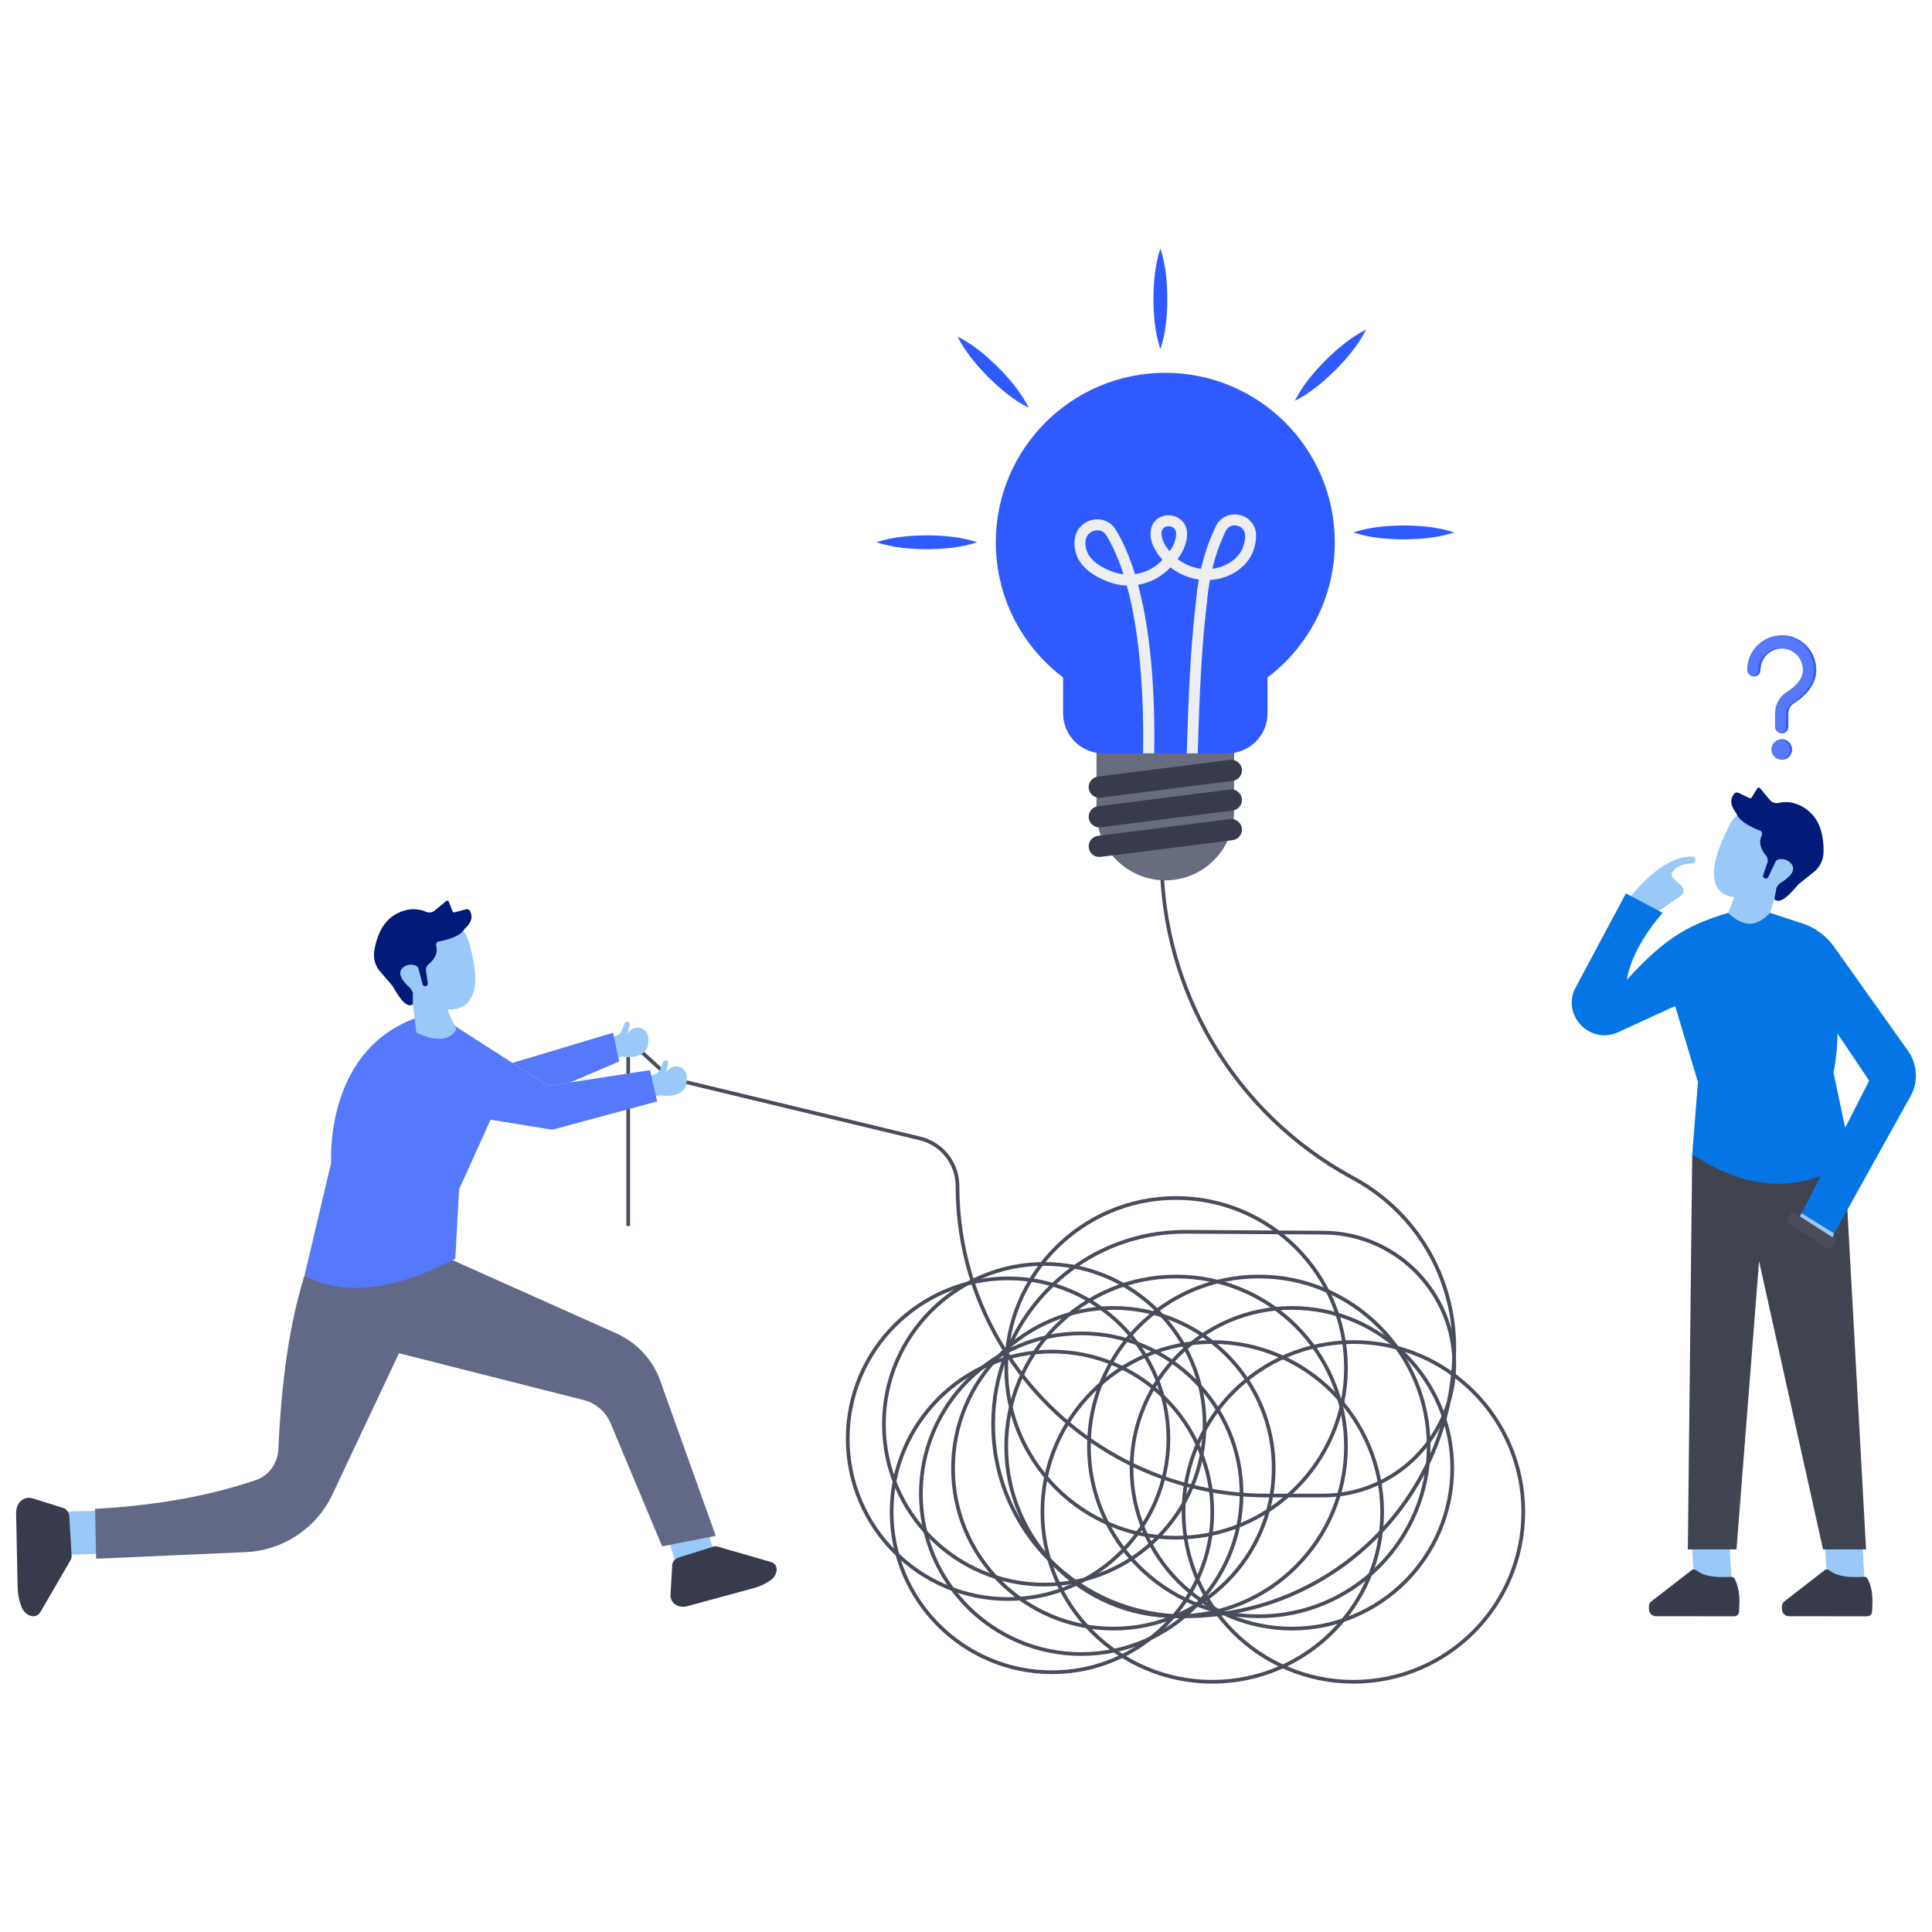 <svg xmlns="http://www.w3.org/2000/svg" enable-background="new 0 0 3000 3000" viewBox="0 0 3000 3000" id="Businessteamsolvecomplexproblem"><path fill="#9bc9f7" d="M2521.53,1405.49c0,0,52.95-77.1,106.1-75.44c3.3,0.1,5.73,3.17,5.12,6.42l-0.02,0.12
						c-0.49,2.62-2.82,4.45-5.48,4.39c-7.32-0.15-21.69,1.15-30.11,12.46c-2.26,3.04-1.92,7.31,0.84,9.9l12.78,11.98
						c4.82,4.51,4.23,12.32-1.21,16.06l-48.25,33.17l-15.38,11.37L2521.53,1405.49z" class="colorf7c19b svgShape"></path><polygon fill="#9bc9f7" points="2832.78 2387.78 2837.86 2460.56 2895.41 2457.74 2891.53 2387.78" class="colorf7c19b svgShape"></polygon><path fill="#373b4c" d="M2899.54,2509.74l-121.46-0.04c-6.15,0-11.14-4.99-11.13-11.14v-5.2c0-1.59,1.63-5,2.87-6l63.73-49.34
						c2.22-1.8,5.1-1.01,7.39,0.7c14.06,10.49,33.69,10.78,53.59,9.77c2.4-0.12,4.65,1.17,5.71,3.32c9,18.35,7.41,35.33,6.75,50.75
						C2906.81,2506.56,2903.55,2509.74,2899.54,2509.74z" class="color37424c svgShape"></path><polygon fill="#9bc9f7" points="2626.24 2387.78 2631.31 2460.56 2688.86 2457.74 2684.98 2387.78" class="colorf7c19b svgShape"></polygon><path fill="#373b4c" d="M2693,2509.74l-121.46-0.04c-6.15,0-11.14-4.99-11.14-11.14v-5.2c0-1.59,1.63-5,2.87-6l63.73-49.34
						c2.22-1.8,5.1-1.01,7.39,0.7c14.06,10.49,33.68,10.78,53.59,9.77c2.4-0.12,4.65,1.17,5.71,3.32c9,18.35,7.42,35.33,6.75,50.75
						C2700.26,2506.56,2697,2509.74,2693,2509.74z" class="color37424c svgShape"></path><polygon fill="#404451" points="2627.68 1792.3 2620.85 2405.91 2696.41 2405.91 2731.46 1958.5 2830.8 2405.91 2897.6 2405.91 2865.46 1821.34 2731.46 1758.09" class="color404251 svgShape"></polygon><path fill="#9bc9f7" d="M2690.63,1392.65c1.58,0.23,2.35,2.05,1.41,3.34l-8.76,21.57c-0.9,1.21-3.09,6.86-2.71,8.03
						c1.12,3.06,1.85,3.88,3.59,6.12c7.52,9.71,20.2,12.22,31.76,12.04c11.87-0.12,22.46-3.1,25-4.1c0.45-0.16,0.77-0.53,0.93-0.96
						l12.96-41.68c0.21-0.65,0.73-1.15,1.39-1.35c31.23-10.41,39.94-48.86,39.94-48.86c14.17-85.43-50.21-89.87-82.46-86.97
						c-10.77,0.97-20.35,7.34-25.48,16.85C2633.79,1377.69,2676.55,1390.74,2690.63,1392.65z" class="colorf7c19b svgShape"></path><path fill="#021b79" d="M2757.17,1337.86l-11.36,23.9c-1.31,2.77-5.02,3.3-7.07,1.02l0,0c-1.04-1.16-1.37-2.79-0.86-4.27
						l6.4-18.52c1.41-4.09,0.49-8.59-2.34-11.87c-5.39-6.25-12.6-17.96-6.22-31.04c1.37-2.82,0.06-6.22-2.87-7.34
						c-10.18-3.9-30.07-12.76-35.53-24.3c-1.01-2.12-2.2-4.15-3.56-6.06c-3.83-5.34-9.8-16.74-0.66-27.11
						c1.51-1.72,3.99-2.23,6.06-1.25l17.43,8.28c1.21,0.58,2.66,0.15,3.37-0.99l8.76-14.15c0.95-1.53,3.11-1.68,4.26-0.3
						l15.21,18.27c3.31,3.97,8.56,5.73,13.6,4.59c10.47-2.37,30.17-3.18,49.91,15.61c17.55,16.71,20.37,43.24,19.88,61.44
						c-0.32,11.93-5.96,23.1-15.3,30.53l-21.89,17.41c-0.81,0.64-1.57,1.35-2.28,2.11c-5.33,5.72-26.23,33.06-36.49,22.65
						c-0.28-0.29-0.34-0.73-0.16-1.09l3-16.74c1.67-3.52,4.33-6.48,7.66-8.5c8.97-5.43,26.01-18.07,14.31-30.07
						c-3.9-4-9.35-6.23-14.93-6.11C2762.09,1334.05,2758.57,1334.91,2757.17,1337.86z" class="color29354e svgShape"></path><path fill="#0575e6" d="M2627.67,1792.3l8.92-112.06l-35.43-118.16l-88.31,40.68c-42.32,19.55-86.41-23.42-67.91-66.27
						l79.78-149.2l56.95,30.18c-51.96,60.3-55.31,103.8-55.31,103.8c62.92-69.74,101.17-86.67,156.94-103.73
						c25.26,23.49,45.14,21.32,65.15-0.07l0,0c142.11,62.86,98.55,247.74,98.55,247.74l28.41,134.7
						C2800.13,1852.44,2717.8,1851.77,2627.67,1792.3z" class="color5a92cb svgShape"></path><polygon fill="#9bc9f7" points="2797.14 1884.01 2792.67 1893.79 2838.88 1923.95 2844.89 1923.95 2847.77 1915.29 2844.89 1905.51 2818.78 1888.62 2799.51 1882.89" class="colorf7c19b svgShape"></polygon><path fill="#0575e6" d="M2748.45,1417.48l50.32,16.43c19.79,6.46,36.98,19.11,49.04,36.08l114.7,161.36
						c15,20.84,16.61,48.46,4.13,70.9l-118.46,213.04l-50.63-31.28l104.83-205.92l-85.48-127.28l-48.08-42.13L2748.45,1417.48z" class="color5a92cb svgShape"></path><rect width="18.43" height="81.55" x="2803.31" y="1870.29" fill="#484c5b" transform="rotate(-57.425 2812.53 1911.039)" class="color48495b svgShape"></rect><g fill="#000000" class="color000000 svgShape"><path fill="#484c5b" d="M1840.64,2512.6c-166.17,0-301.35-135.19-301.35-301.35c0-38.17,7.04-75.24,20.51-109.74
							c-48.02-75.07-75.87-164.22-75.87-259.75c0-34.01-23.1-63.32-56.16-71.27l-388.02-93.36l-61.39-56.23v282.79h-5.72V1607.9
							l69.89,64.01l386.59,93.01c35.65,8.58,60.55,40.18,60.55,76.84c0,92.93,26.69,179.77,72.79,253.22
							c15.06-36.03,37.22-69.09,65.77-97.47c56.89-56.54,132.25-87.62,212.38-87.62c0.63,0,1.26,0,1.89,0.01l212.83,1.3
							c95.02,0.58,175.21,65.83,198.73,153.69c-9-97.29-65.68-184.55-152.43-232.05l-4.93-2.7
							c-182.53-99.95-295.91-291.32-295.91-499.42h5.73c0,206.01,112.25,395.46,292.94,494.4l4.93,2.7
							c96.63,52.92,156.67,154.23,156.67,264.41c0,5.11-0.09,10.21-0.27,15.28c0.18,3.54,0.27,7.1,0.27,10.68
							c0,20.73-3.07,40.77-8.76,59.66C2212.61,2368.72,2043.12,2512.6,1840.64,2512.6z M1563.66,2107.44
							c-12.25,32.74-18.64,67.77-18.64,103.8c0,163.01,132.62,295.63,295.63,295.63c185.58,0,343.08-122.56,395.83-290.97
							c-34.95,64.98-103.61,109.25-182.42,109.25h-86.73C1798.84,2325.15,1650.21,2238.51,1563.66,2107.44z M1566.2,2100.88
							c85.19,131.42,233.17,218.54,401.11,218.54h86.73c90.73,0,167.63-60.35,192.66-143.01c4.63-22.36,7.46-45.38,8.31-68.88
							c-5.55-105.41-93.02-189.97-199.75-190.62l-212.83-1.3c-79.16-0.52-153.96,30.04-210.2,85.94
							C1603.26,2030.37,1580.99,2064.1,1566.2,2100.88z" class="color48495b svgShape"></path><path fill="#484c5b" d="M1954.68,2512.6c-147.03,0-266.64-119.62-266.64-266.64c0-147.03,119.62-266.64,266.64-266.64
							c147.03,0,266.64,119.62,266.64,266.64C2221.33,2392.98,2101.71,2512.6,1954.68,2512.6z M1954.68,1985.04
							c-143.87,0-260.92,117.05-260.92,260.92c0,143.87,117.05,260.92,260.92,260.92s260.92-117.05,260.92-260.92
							C2215.6,2102.08,2098.55,1985.04,1954.68,1985.04z" class="color48495b svgShape"></path><path fill="#484c5b" d="M1826.23,2512.6c-147.03,0-266.64-119.62-266.64-266.64c0-147.03,119.62-266.64,266.64-266.64
							s266.64,119.62,266.64,266.64S1973.26,2512.6,1826.23,2512.6z M1826.23,1985.04c-143.87,0-260.92,117.05-260.92,260.92
							c0,143.87,117.05,260.92,260.92,260.92s260.92-117.05,260.92-260.92C2087.15,2102.08,1970.1,1985.04,1826.23,1985.04z" class="color48495b svgShape"></path><path fill="#484c5b" d="M1826.23,2390.64c-147.03,0-266.64-119.62-266.64-266.64s119.62-266.64,266.64-266.64
							s266.64,119.62,266.64,266.64S1973.26,2390.64,1826.23,2390.64z M1826.23,1863.08c-143.87,0-260.92,117.05-260.92,260.92
							s117.05,260.92,260.92,260.92s260.92-117.05,260.92-260.92S1970.1,1863.08,1826.23,1863.08z" class="color48495b svgShape"></path><path fill="#484c5b" d="M1882.43,2614.32c-147.03,0-266.64-119.62-266.64-266.64s119.62-266.64,266.64-266.64
							s266.64,119.62,266.64,266.64S2029.46,2614.32,1882.43,2614.32z M1882.43,2086.76c-143.87,0-260.92,117.05-260.92,260.92
							s117.05,260.92,260.92,260.92s260.92-117.05,260.92-260.92S2026.3,2086.76,1882.43,2086.76z" class="color48495b svgShape"></path><path fill="#484c5b" d="M2101.57,2614.32c-147.03,0-266.64-119.62-266.64-266.64s119.62-266.64,266.64-266.64
							s266.64,119.62,266.64,266.64S2248.6,2614.32,2101.57,2614.32z M2101.57,2086.76c-143.87,0-260.92,117.05-260.92,260.92
							s117.05,260.92,260.92,260.92s260.92-117.05,260.92-260.92S2245.44,2086.76,2101.57,2086.76z" class="color48495b svgShape"></path></g><g fill="#000000" class="color000000 svgShape"><path fill="#676c7e" d="M1809.47,1366.97L1809.47,1366.97c-59,0-106.82-47.83-106.82-106.82v-138.18h213.64v138.18
										C1916.3,1319.14,1868.47,1366.97,1809.47,1366.97z" class="color67737e svgShape"></path><path fill="#2e5aff" d="M2072.65,842.06c0,85.69-40.99,161.85-104.41,209.88v55.6c0,34.44-27.92,62.32-62.36,62.32H1713.1
											c-34.44,0-62.32-27.88-62.32-62.32v-55.56c-63.5-48.03-104.49-124.15-104.49-209.92c0-145.32,117.84-263.16,263.2-263.16
											C1954.85,578.9,2072.65,696.74,2072.65,842.06z" class="colorffc42e svgShape"></path><g fill="#000000" class="color000000 svgShape"><path fill="#373b4c" d="M1914.12 1212.53l-205.15 26.02c-9.01 1.14-17.24-5.23-18.38-14.25l0 0c-1.14-9.01 5.23-17.24 14.25-18.39l205.15-26.02c9.01-1.14 17.24 5.23 18.38 14.25l0 0C1929.51 1203.15 1923.13 1211.39 1914.12 1212.53zM1914.12 1258.54l-205.15 26.02c-9.01 1.14-17.24-5.23-18.38-14.25l0 0c-1.14-9.01 5.23-17.24 14.25-18.39l205.15-26.02c9.01-1.14 17.24 5.23 18.38 14.25l0 0C1929.51 1249.16 1923.13 1257.39 1914.12 1258.54zM1914.12 1304.54l-205.15 26.02c-9.01 1.14-17.24-5.23-18.38-14.25l0 0c-1.14-9.01 5.23-17.24 14.25-18.39l205.15-26.02c9.01-1.14 17.24 5.23 18.38 14.25l0 0C1929.51 1295.17 1923.13 1303.4 1914.12 1304.54z" class="color37424c svgShape"></path></g><g fill="#000000" class="color000000 svgShape"><path fill="#eceef1" d="M1925.25,799.68c-13.15-3.22-30,1.34-37.9,18.64c-5.17,11.23-15.02,32.77-22.39,64.84
									c-12.9-1.63-25.56-6.76-36.35-15.1c10.14-13.6,15.02-27.15,14.65-40.46c-0.53-17.38-14.33-26.95-27.76-27.44
									c-15.35-0.53-27.19,9.57-28.74,24.63c-1.47,14.25,4.72,29.19,18.32,44.45c-1.43,1.47-2.85,2.85-4.23,4.15
									c-10.71,9.97-24.26,16.16-38.42,18.15c-7.94-25.73-17.87-49.33-30.25-69.44c-7.49-12.17-21.61-17.99-35.94-14.82
									c-14.98,3.38-25.77,15.14-27.44,30c-2.32,20.52,5.09,48.77,53.37,66.6c8.96,3.3,18.24,5.05,27.56,5.33
									c22.59,82.1,26.38,184.64,25.2,260.64h17.34c1.3-75.88-2.48-177.92-25.07-261.82c16.73-2.81,32.6-10.38,45.31-22.18
									c1.71-1.63,3.38-3.26,4.97-4.84c13.03,10.26,28.37,16.65,44.08,18.85c-1.87,10.66-3.46,22.27-4.52,34.8
									c-8.02,66.96-11.52,139.09-14.17,235.2h17.02c2.65-95.37,6.15-167.02,14.12-233.45c1.1-13.07,2.73-24.99,4.72-35.78
									c13.35-0.73,26.5-4.56,38.3-11.56c20.68-12.37,32.24-31.43,33.42-55.2C1951.39,814.74,1938.48,802.94,1925.25,799.68z
									 M1728.08,887.89c-30.45-11.23-44.69-27.64-42.33-48.68c1.06-9.16,8.3-13.92,14.21-15.26c0.85-0.16,2.32-0.45,4.11-0.45
									c4.07,0,9.77,1.3,13.64,7.53c10.79,17.58,19.62,38.22,26.87,60.77C1738.98,891.19,1733.45,889.89,1728.08,887.89z
									 M1816.2,856.06c-9.16-10.83-13.35-20.72-12.46-29.51c0.86-8.67,8.43-9.36,10.79-9.36h0.37c5.09,0.2,11.11,3.17,11.32,10.91
									C1826.5,837.91,1822.19,847.55,1816.2,856.06z M1908.28,874.42c-8.02,4.76-16.81,7.69-25.85,8.79
									c6.76-27.92,15.35-46.73,20.43-57.8c3.26-7.12,8.96-9.65,14.25-9.65c1.42,0,2.81,0.16,4.11,0.49
									c5.94,1.47,12.7,6.72,12.21,16.77C1932.54,851.34,1924.32,864.85,1908.28,874.42z" class="colorecf0f1 svgShape"></path></g><g fill="#000000" class="color000000 svgShape"><path fill="#2e5aff" d="M1801.83 385.68c8.45 25.65 10.52 51.76 10.79 78.3-.23 26.54-2.29 52.65-10.79 78.3-8.49-25.64-10.56-51.76-10.79-78.3C1791.31 437.44 1793.38 411.34 1801.83 385.68L1801.83 385.68zM1486.78 522.5c24.11 12.17 44.04 29.16 62.99 47.74 18.61 18.93 35.6 38.85 47.74 62.99-24.14-12.13-44.07-29.13-62.99-47.74C1515.95 566.54 1498.95 546.62 1486.78 522.5L1486.78 522.5zM1360.77 842.02c25.65-8.45 51.76-10.52 78.3-10.79 26.54.23 52.65 2.3 78.3 10.79-25.65 8.49-51.76 10.56-78.3 10.79C1412.53 852.54 1386.42 850.47 1360.77 842.02L1360.77 842.02zM2258.17 826.74c-25.65 8.45-51.76 10.52-78.3 10.79-26.54-.23-52.65-2.29-78.3-10.79 25.65-8.49 51.76-10.56 78.3-10.79C2206.41 816.22 2232.51 818.29 2258.17 826.74L2258.17 826.74zM2121.34 511.7c-12.17 24.11-29.16 44.04-47.74 62.99-18.93 18.61-38.85 35.6-62.99 47.74 12.13-24.14 29.13-44.07 47.74-62.99C2077.31 540.86 2097.23 523.87 2121.34 511.7L2121.34 511.7z" class="colorffc42e svgShape"></path></g></g><g fill="#000000" class="color000000 svgShape"><path fill="#9bc9f7" d="M944.05,1613.49l9.04,29.1l12.99-1.74c0,0,45.68,8.11,40.43-30.85c-2.05-15.18-22.05-19.67-30.22-6.71
						c-0.11,0.18-0.23,0.37-0.34,0.55c-0.28,0.45-0.97,0.18-0.86-0.34l2.74-12.42c0.47-2.11-0.83-4.22-2.92-4.75l0,0
						c-1.92-0.49-3.92,0.5-4.69,2.34l-5.18,12.37c-1.16,2.77-3.35,4.97-6.11,6.14L944.05,1613.49z" class="colorf7c19b svgShape"></path></g><g fill="#000000" class="color000000 svgShape"><path fill="#9bc9f7" d="M1003.76,1673.6l9.04,29.1l12.99-1.74c0,0,45.68,8.12,40.43-30.85c-2.05-15.18-22.05-19.67-30.22-6.71
						c-0.11,0.18-0.23,0.37-0.34,0.55c-0.28,0.45-0.97,0.18-0.86-0.34l2.74-12.42c0.47-2.11-0.83-4.21-2.92-4.75l0,0
						c-1.92-0.49-3.92,0.5-4.69,2.34l-5.18,12.37c-1.16,2.77-3.35,4.97-6.11,6.14L1003.76,1673.6z" class="colorf7c19b svgShape"></path></g><g fill="#000000" class="color000000 svgShape"><path fill="#eceef1" d="M644.07,1581.47c-0.29,0.11-0.52,0.17-0.74,0.29l0.4-0.74C643.85,1581.18,643.96,1581.3,644.07,1581.47z" class="colorecf0f1 svgShape"></path><rect width="62.22" height="82.39" x="1039.44" y="2348.72" fill="#9bc9f7" transform="rotate(-15.64 1070.519 2389.855)" class="colorf7c19b svgShape"></rect><path fill="#373b4c" d="M1043.86,2430.04l-2.7,45.44c-0.23,3.8,0.55,7.38,2.27,10.41l0,0c4.34,7.66,14.01,10.84,24.39,8.01
								l103.54-28.17c8.85-2.41,17.5-6.54,25.31-12.09l0,0c8.58-6.1,11.82-16.57,7.24-23.38l0,0c-1.87-2.78-4.86-4.63-8.49-5.27
								l-81.54-23.55c-1.95-0.56-4.19-0.49-6.41,0.2l-53.81,16.86C1048.32,2420.17,1044.15,2425.07,1043.86,2430.04z" class="color37424c svgShape"></path><rect width="88.87" height="67.12" x="88.76" y="2346.29" fill="#9bc9f7" transform="rotate(-1.621 132.526 2379.9)" class="colorf7c19b svgShape"></rect><path fill="#373b4c" d="M98.11,2341.52l-46.84-14.71c-3.92-1.23-7.87-1.35-11.49-0.34l0,0c-9.15,2.54-15,11.83-14.76,23.43
								l2.4,115.72c0.2,9.9,2.26,20.02,6.03,29.65l0,0c4.13,10.58,14.24,16.71,22.58,13.69l0,0c3.39-1.23,6.12-3.87,7.74-7.5
								l45.97-79.17c1.1-1.89,1.61-4.25,1.46-6.76l-3.57-60.72C107.27,2348.77,103.23,2343.13,98.11,2341.52z" class="color37424c svgShape"></path><path fill="#616986" d="M472.76,1980.94c-22.71,71.99-35.82,162.67-40.54,269.68c-0.95,21.66-14.85,40.85-35.39,47.8
								c-75.49,25.56-159.06,39.68-249.22,44.49l1.69,77.48l232.17-10.24c58.13-2.57,110.05-37.13,134.84-89.77l103.21-219.11
								l286.72,72.68c18.84,4.77,34.34,18.13,41.85,36.05l80.08,191.16l83.21-16.35l-86.22-240.96
								c-11.67-32.62-36.15-59.06-67.77-73.21l-255.05-114.1c0,0-44.14-17.35-109.67,7.15c-17.31,6.47-34.92,12.13-53.09,15.55
								C515.56,1983.75,485.68,1987.39,472.76,1980.94z" class="color617586 svgShape"></path><g fill="#000000" class="color000000 svgShape"><path fill="#5678fa" d="M472.76,1980.94l41.53-175.56c0,0-11.28-171.24,129.05-223.62c0.23-0.11,0.46-0.17,0.74-0.29
							c0.46,0.69,0.92,1.32,1.37,1.95c15.69,20.84,30.51,25.42,56.68,6.98l93.55,60.11l55.42,35.55l34.52-5.32l123.72-19.07
							l11.05,48.61l-162.77,43.97l-95.84-15.57l-48.89,108.03l-5.9,107.98C609.27,2005.4,532.02,2012.4,472.76,1980.94z" class="colorfa5669 svgShape"></path></g><g fill="#000000" class="color000000 svgShape"><path fill="#092695" d="M645.51,1580.95l-0.06,2.46c-0.46-0.63-0.92-1.26-1.37-1.95
							C644.53,1581.3,645.05,1581.13,645.51,1580.95z" class="color095d95 svgShape"></path><polygon fill="#5678fa" points="961.48 1648.28 885.62 1680.74 851.1 1686.07 795.68 1650.52 951.86 1603.68" class="colorfa5669 svgShape"></polygon></g><g fill="#000000" class="color000000 svgShape"><path fill="#9bc9f7" d="M697.47,1567.48c-1.55-0.06-2.61,1.54-1.94,2.94l11.98,25.41c0.65,1.31,1.17,2.32,0.6,3.37
								c-1.61,2.72-3.44,4.95-5.51,6.78c-8.9,7.93-21.43,8.08-32.43,5.86c-11.3-2.22-20.88-6.94-23.12-8.34
								c-0.4-0.23-0.64-0.64-0.71-1.08l-4.98-42.06c-0.09-0.66-0.5-1.23-1.09-1.54c-27.95-15.47-29.45-53.69-29.45-53.69
								c1.63-84.01,63.82-76.83,94.08-68.35c10.1,2.84,18.11,10.61,21.32,20.59C760.23,1563.36,711.24,1568.15,697.47,1567.48z" class="colorf7c19b svgShape"></path><path fill="#021b79" d="M649.6,1503.5l6.6,24.81c0.76,2.87,4.21,4.04,6.56,2.23l0,0c1.2-0.92,1.8-2.42,1.58-3.92l-2.83-18.8
								c-0.62-4.15,1.06-8.28,4.33-10.91c6.25-5.01,15.2-14.9,11.44-28.51c-0.81-2.93,1.05-5.94,4.04-6.49
								c10.4-1.91,30.95-6.85,38.21-16.88c1.33-1.84,2.83-3.57,4.47-5.15c4.6-4.41,12.32-14.23,5.44-25.75
								c-1.14-1.91-3.41-2.83-5.56-2.26l-18.1,4.81c-1.26,0.33-2.56-0.33-3.03-1.54l-5.85-15.05c-0.63-1.63-2.67-2.15-4.01-1.04
								l-17.75,14.74c-3.86,3.2-9.18,3.95-13.78,1.97c-9.56-4.12-28.22-8.38-50.38,6.05c-19.71,12.83-27.09,37.64-29.86,55.08
								c-1.81,11.44,1.59,23.09,9.19,31.83l17.79,20.48c0.66,0.76,1.26,1.56,1.8,2.41c4.07,6.4,19.17,36.19,30.8,28.07
								c0.32-0.22,0.45-0.64,0.35-1.01l0.1-16.5c-0.97-3.65-2.98-6.95-5.8-9.46c-7.59-6.77-21.61-21.85-8.32-31.23
								c4.43-3.12,10.02-4.28,15.32-3.18C645.58,1498.99,648.79,1500.44,649.6,1503.5z" class="color29354e svgShape"></path></g></g><g fill="#000000" class="color000000 svgShape"><path fill="#5678fa" d="M2766.58,1138.77c-5.71,0-10.34-4.63-10.34-10.34v-20.28c0-13.77,6.92-26.62,18.04-33.51
									c26.45-16.39,25.32-32.71,25.26-33.4c-0.07-0.49-0.07-0.72-0.07-1.21c0-18.14-14.76-32.89-32.89-32.89
									s-32.89,14.76-32.89,32.89c0,5.71-4.63,10.34-10.34,10.34c-5.71,0-10.34-4.63-10.34-10.34c0-29.54,24.03-53.58,53.58-53.58
									c29.41,0,53.36,23.81,53.58,53.16c0.38,5.55,0,30.94-34.98,52.62c-5.09,3.15-8.25,9.25-8.25,15.92v20.28
									C2776.93,1134.14,2772.29,1138.77,2766.58,1138.77z" class="colorfa5669 svgShape"></path><circle cx="2766.63" cy="1163.79" r="15.98" fill="#5678fa" class="colorfa5669 svgShape"></circle><g fill="#000000" class="color000000 svgShape"><path fill="#385ff2" d="M2785.18,1092.22c-5.09,3.15-8.25,9.25-8.25,15.92v20.28c0,5.72-4.63,10.35-10.35,10.35
									c-0.62,0-1.24-0.06-1.84-0.17c4.83-0.86,8.5-5.09,8.5-10.18v-20.28c0-6.67,3.16-12.77,8.25-15.92
									c34.98-21.68,35.36-47.07,34.98-52.61c-0.22-28.74-23.18-52.16-51.74-53.12c0.61-0.03,1.23-0.04,1.84-0.04
									c29.41,0,53.36,23.81,53.58,53.16C2820.53,1045.15,2820.17,1070.54,2785.18,1092.22z" class="colorf2384e svgShape"></path><path fill="#385ff2" d="M2764.74,1007.19c-17.28,0.95-31.05,15.31-31.05,32.83c0,5.72-4.63,10.35-10.34,10.35
									c-0.63,0-1.25-0.06-1.84-0.17c4.84-0.87,8.5-5.09,8.5-10.18c0-18.14,14.75-32.89,32.89-32.89
									C2763.51,1007.13,2764.14,1007.15,2764.74,1007.19z" class="colorf2384e svgShape"></path><g fill="#000000" class="color000000 svgShape"><path fill="#385ff2" d="M2782.61,1163.79c0,8.83-7.16,15.98-15.98,15.98c-0.62,0-1.24-0.04-1.84-0.11
									c7.96-0.91,14.13-7.66,14.13-15.87c0-8.2-6.17-14.95-14.13-15.87c0.6-0.08,1.22-0.11,1.84-0.11
									C2775.45,1147.81,2782.61,1154.97,2782.61,1163.79z" class="colorf2384e svgShape"></path></g></g></g><g fill="#000000" class="color000000 svgShape"><path fill="#484c5b" d="M2006.06,2531.75c-138.86,0-251.83-112.97-251.83-251.83s112.97-251.83,251.83-251.83
			s251.83,112.97,251.83,251.83C2257.89,2418.78,2144.92,2531.75,2006.06,2531.75z M2006.06,2033.81
			c-135.7,0-246.1,110.4-246.1,246.1c0,135.7,110.4,246.11,246.1,246.11s246.11-110.4,246.11-246.11
			C2252.16,2144.22,2141.76,2033.81,2006.06,2033.81z" class="color48495b svgShape"></path></g><g fill="#000000" class="color000000 svgShape"><path fill="#484c5b" d="M1728.83,2531.75c-138.86,0-251.83-112.97-251.83-251.83s112.97-251.83,251.83-251.83
			s251.83,112.97,251.83,251.83C1980.66,2418.78,1867.69,2531.75,1728.83,2531.75z M1728.83,2033.81
			c-135.7,0-246.1,110.4-246.1,246.1c0,135.7,110.4,246.11,246.1,246.11s246.11-110.4,246.11-246.11
			C1974.94,2144.22,1864.54,2033.81,1728.83,2033.81z" class="color48495b svgShape"></path></g><g fill="#000000" class="color000000 svgShape"><path fill="#484c5b" d="M1565.31,2485.84c-138.86,0-251.83-112.97-251.83-251.83s112.97-251.83,251.83-251.83
			s251.83,112.97,251.83,251.83C1817.15,2372.86,1704.17,2485.84,1565.31,2485.84z M1565.31,1987.9
			c-135.7,0-246.11,110.4-246.11,246.11c0,135.7,110.4,246.1,246.11,246.1c135.7,0,246.11-110.4,246.11-246.1
			C1811.42,2098.3,1701.02,1987.9,1565.31,1987.9z" class="color48495b svgShape"></path></g><g fill="#000000" class="color000000 svgShape"><path fill="#484c5b" d="M1621.51,2463.42c-138.86,0-251.83-112.97-251.83-251.83s112.97-251.83,251.83-251.83
			s251.83,112.97,251.83,251.83S1760.37,2463.42,1621.51,2463.42z M1621.51,1965.49c-135.7,0-246.11,110.4-246.11,246.11
			s110.4,246.11,246.11,246.11c135.7,0,246.11-110.4,246.11-246.11S1757.22,1965.49,1621.51,1965.49z" class="color48495b svgShape"></path></g><g fill="#000000" class="color000000 svgShape"><path fill="#484c5b" d="M1633.46,2599.51c-138.86,0-251.83-112.97-251.83-251.83s112.97-251.83,251.83-251.83
			s251.83,112.97,251.83,251.83S1772.32,2599.51,1633.46,2599.51z M1633.46,2101.57c-135.7,0-246.1,110.4-246.1,246.11
			c0,135.7,110.4,246.11,246.1,246.11s246.11-110.4,246.11-246.11S1769.17,2101.57,1633.46,2101.57z" class="color48495b svgShape"></path></g><g fill="#000000" class="color000000 svgShape"><path fill="#484c5b" d="M1678.91,2571.25c-138.86,0-251.83-112.97-251.83-251.83s112.97-251.83,251.83-251.83
			s251.83,112.97,251.83,251.83S1817.77,2571.25,1678.91,2571.25z M1678.91,2073.32c-135.7,0-246.11,110.4-246.11,246.11
			c0,135.7,110.4,246.11,246.11,246.11c135.7,0,246.1-110.4,246.1-246.11C1925.02,2183.72,1814.61,2073.32,1678.91,2073.32z" class="color48495b svgShape"></path></g></svg>